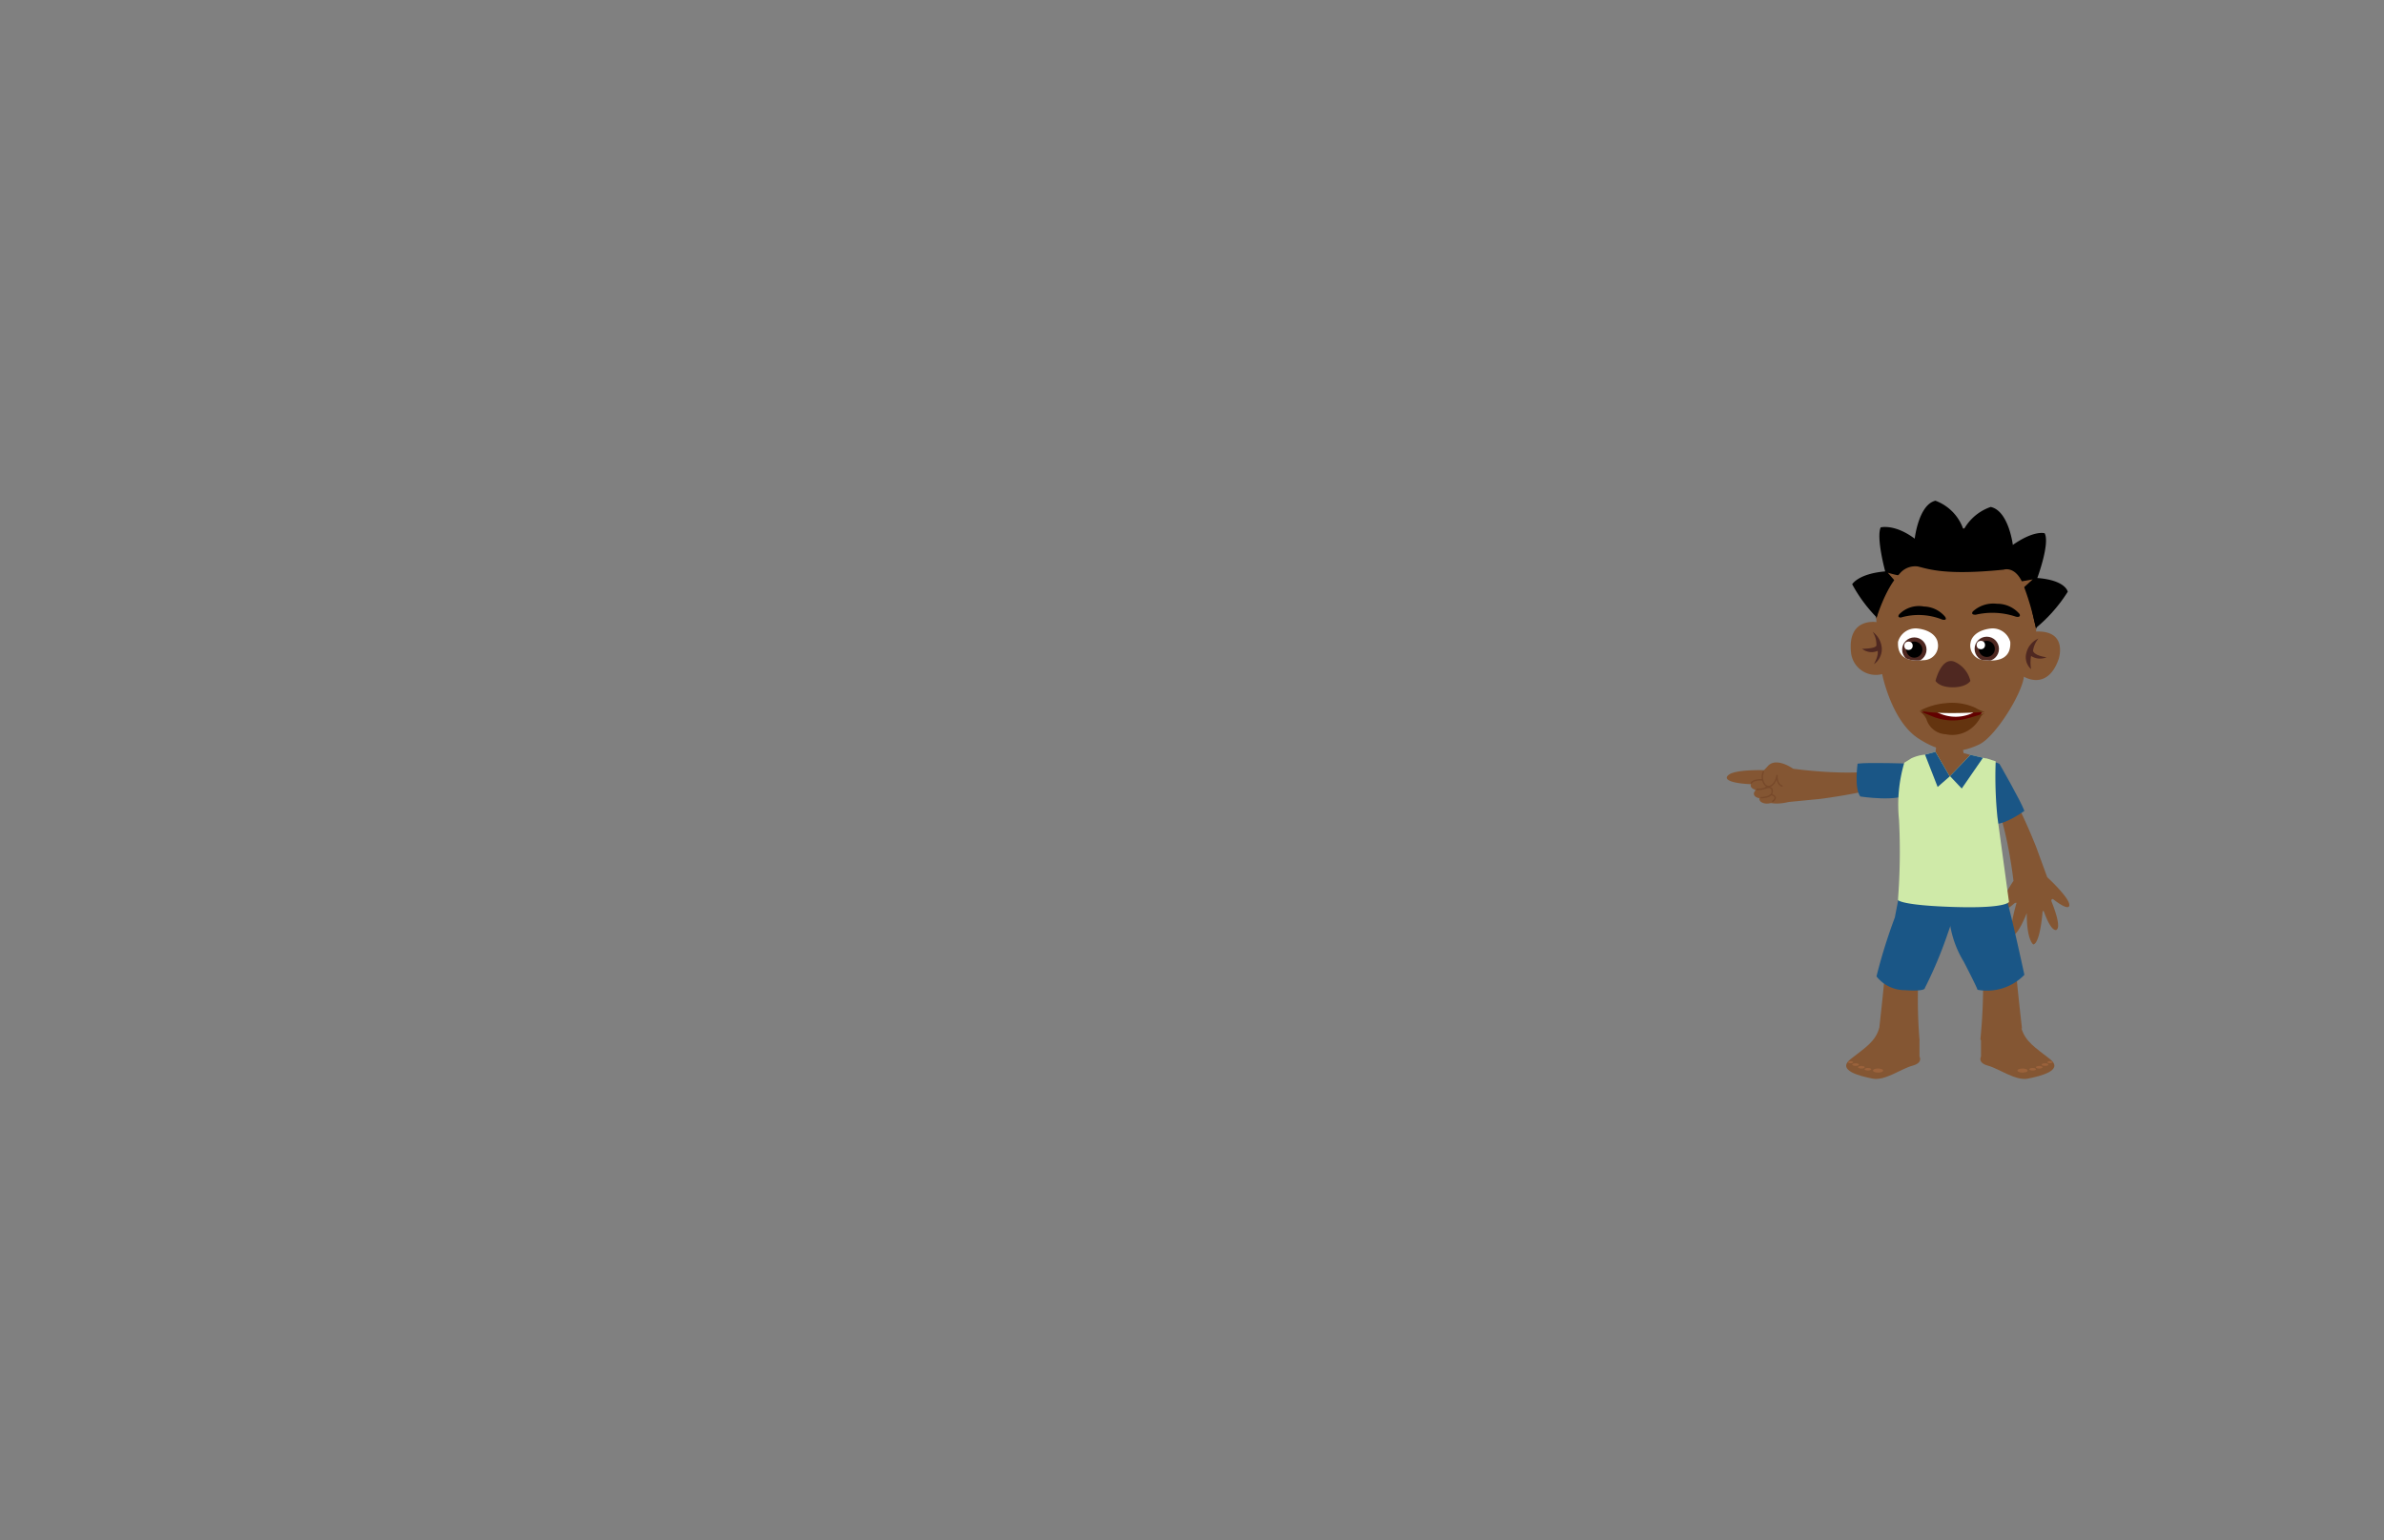 <svg id="Layer_1" data-name="Layer 1" xmlns="http://www.w3.org/2000/svg" xmlns:xlink="http://www.w3.org/1999/xlink" viewBox="0 0 260 168"><rect x="0" y="0" width="260" height="168" fill="#808080" stroke="none"/><defs><style>.cls-1{fill:#cfeaa8;}.cls-2{fill:#845633;}.cls-3{fill:#fff;}.cls-4{fill:#1a5686;}.cls-5{fill:none;stroke:#77492a;stroke-linecap:round;stroke-linejoin:round;stroke-width:0.15px;}.cls-6{clip-path:url(#clip-path);}.cls-7{clip-path:url(#clip-path-2);}.cls-8{fill:#620100;}.cls-9{clip-path:url(#clip-path-3);}.cls-10{fill:#4f2821;}.cls-11{clip-path:url(#clip-path-4);}.cls-12{fill:#64340f;}.cls-13{fill:#9b623b;}</style><clipPath id="clip-path"><path class="cls-1" d="M217.84,89.13a44.11,44.11,0,0,1-.19-6.1l-1-.32a.33.33,0,0,0-.1,0l-1.66-.38-2.25,2.35L211.08,82l-1.11.3a4.56,4.56,0,0,0-1.53.41l-.76.48a16.26,16.26,0,0,0-.57,6.26,68,68,0,0,1-.12,8.71s.31.58,6.11.76,6-.56,6-.56Z"/></clipPath><clipPath id="clip-path-2"><path class="cls-2" d="M210.32,58.12a9.63,9.63,0,0,0-5.67,9.73s-3.16-.53-2.78,3.27a2.72,2.72,0,0,0,3.4,2.4s1,5.08,3.92,7,4.89,1.5,6.65.68,4.67-5.5,4.89-7.4c0,0,2.55,1.61,3.79-1.92,0,0,1.06-3.14-2.47-3,0,0,1-7.8-4.18-10.15C213,56.54,210.32,58.12,210.32,58.12Z"/></clipPath><clipPath id="clip-path-3"><path class="cls-3" d="M207,70a2,2,0,0,1,2.05-1.46c1.62.16,2.21,1,2.28,1.56A1.58,1.58,0,0,1,209.77,72C208.2,72.18,206.9,71.8,207,70Z"/></clipPath><clipPath id="clip-path-4"><path class="cls-3" d="M219.24,70a2,2,0,0,0-2.05-1.46c-1.62.16-2.21,1-2.28,1.56A1.58,1.58,0,0,0,216.47,72C218,72.18,219.35,71.8,219.24,70Z"/></clipPath></defs><path class="cls-2" d="M217.65,83.39a64.16,64.16,0,0,1,4.42,9l1.2,3.28s2.68,2.46,2.39,3.15c0,0-.06.56-1.77-.77,0,0-.25,0-.14.29s1.12,2.75.52,3.08c0,0-.53.33-1.36-2,0,0-.1-.19-.15.07,0,0-.25,3.34-1,3.52,0,0-.73-.42-.72-3.42,0,0-1,2.55-1.54,2.36s.42-3.46.42-3.46,0-.07-.17,0-.91.94-1.3.52c0,0-.61-.31,1.14-2.94,0,0-.8-7.3-2.78-10.24,0,0-.64-1.29-.29-2C216.55,83.82,216.93,82.93,217.65,83.39Z"/><path class="cls-2" d="M216.28,107.32a60,60,0,0,1-.3,6.06,2.75,2.75,0,0,0,1.73.49,2.56,2.56,0,0,1,2.81-1.69s-.55-4.8-.62-6l-1.58-1Z"/><path class="cls-2" d="M209.19,107.32a53.3,53.3,0,0,0,.15,6.05,2.23,2.23,0,0,1-1.59.5,2.54,2.54,0,0,0-2.8-1.69s.54-4.8.61-6l1.58-1Z"/><path class="cls-4" d="M212.68,100.89a11.23,11.23,0,0,0,1.49,4s1.38,2.66,1.5,3.06a5.68,5.68,0,0,0,5.11-1.63S219,98,218.52,97.11l-4.44-.21s-3.62,0-2.25,2.28C211.9,99.3,212.68,100.89,212.68,100.89Z"/><path class="cls-4" d="M212.45,101.73l1.4-4-5.46-.78-1.25.33v.26l-.49,2.53a59.25,59.25,0,0,0-2,6.42,3.93,3.93,0,0,0,3.11,1.5c2.28.16,2.16-.22,2.16-.22A45.81,45.81,0,0,0,212.45,101.73Z"/><path class="cls-2" d="M195.07,87.47l3.47-.34a65.4,65.4,0,0,0,9.78-2.06c.62-.58-.15-1.17-.15-1.17-.56-.5-2-.21-2-.21-3.34,1.19-10.61.15-10.61.15s-1.9-1.37-2.81-.23l-.37.39s-3-.1-3.81.48.44,1,2.71,1.06C191.31,85.54,191.39,88.34,195.07,87.47Z"/><path class="cls-2" d="M192.32,84.17a1.4,1.4,0,0,0,.16,1.41c.54.56,1.19-.15,1.32-1,0,0-.06.93.55,1.15"/><ellipse class="cls-2" cx="191.87" cy="85.58" rx="0.94" ry="0.57" transform="translate(-7.72 19.98) rotate(-5.84)"/><ellipse class="cls-2" cx="192.22" cy="86.49" rx="0.94" ry="0.57" transform="translate(-7.81 20.02) rotate(-5.84)"/><ellipse class="cls-2" cx="192.81" cy="87.06" rx="0.94" ry="0.57" transform="translate(-7.86 20.08) rotate(-5.84)"/><path class="cls-5" d="M192.32,84.17a1.4,1.4,0,0,0,.16,1.41c.54.56,1.19-.15,1.32-1,0,0-.06.93.55,1.15"/><path class="cls-5" d="M191,85.4s.15-.39,1.2-.35"/><path class="cls-5" d="M191.62,86.09s.84.06,1.09-.31"/><path class="cls-5" d="M192.08,87s1.1,0,1.19-.59-.34-.61-.74-.45"/><path class="cls-5" d="M193.21,86.67s.8.21.12.73"/><path class="cls-4" d="M208.4,83.29s-4.76-.17-5.81,0c0,0-.39,2.69.3,3.58,0,0,4.25.65,5.29-.36,0,0,2-2,.22-3.21"/><path class="cls-4" d="M218.06,83.31s2.37,4.12,2.72,5.13c0,0-2.2,1.6-3.31,1.4,0,0-1.57-2.37-1.16-3.76,0,0-.18-3.76,1.75-2.77"/><path class="cls-2" d="M211.08,81a2,2,0,0,1,0,1c-.16.37-2.42.56-3,1.37s-.33,5.25-.33,5.25l.63,9.76s9.2,0,9.2-.18.19-10.47,0-11.69.34-3-1.42-3.69-2-.67-2-.67a2.21,2.21,0,0,1,0-1.15,11,11,0,0,0-1.38-.48Z"/><path class="cls-1" d="M217.84,89.13a44.11,44.11,0,0,1-.19-6.1l-1-.32a.33.33,0,0,0-.1,0l-1.66-.38-2.25,2.35L211.08,82l-1.11.3a4.56,4.56,0,0,0-1.53.41l-.76.48a16.26,16.26,0,0,0-.57,6.26,68,68,0,0,1-.12,8.71s.31.58,6.11.76,6-.56,6-.56Z"/><g class="cls-6"><polyline class="cls-4" points="209.59 81.4 211.32 85.83 212.67 84.65 213.95 86 216.71 82 210.21 80.52 209.38 81.64"/></g><path class="cls-2" d="M210.32,58.12a9.63,9.63,0,0,0-5.67,9.73s-3.16-.53-2.78,3.27a2.72,2.72,0,0,0,3.4,2.4s1,5.08,3.92,7,4.89,1.5,6.65.68,4.67-5.5,4.89-7.4c0,0,2.55,1.61,3.79-1.92,0,0,1.06-3.14-2.47-3,0,0,1-7.8-4.18-10.15C213,56.54,210.32,58.12,210.32,58.12Z"/><g class="cls-7"><path d="M204.54,67.67l0,.1s1-3.54,2.61-5.17a2.19,2.19,0,0,1,2-.82c1.14.27,3,1,9.37.35,0,0,1.21-.44,2.05,1.42a29.52,29.52,0,0,1,1.47,5s1.12-1,1.19-1.53,1-5,1-5L223,58.31,220,56.58s.48-.53-3.85-.46,1.17-1.28-3.69-.07-3.21.62-3.21.62l-7,5.75"/></g><path class="cls-8" d="M210.05,77.53a3.25,3.25,0,0,0-.54.16l.94.55,2.34,1.12,2.72-.66.5-.78.14-.23-2.1-.65-3.31.18Z"/><path class="cls-3" d="M207,70a2,2,0,0,1,2.05-1.46c1.62.16,2.21,1,2.28,1.56A1.58,1.58,0,0,1,209.77,72C208.2,72.18,206.9,71.8,207,70Z"/><g class="cls-9"><circle class="cls-10" cx="208.78" cy="70.85" r="1.33"/><circle cx="208.78" cy="70.85" r="0.88"/><circle class="cls-3" cx="208.14" cy="70.43" r="0.46"/></g><path class="cls-10" d="M211.09,74.26s.37.7,1.88.7,1.94-.7,1.92-.7a3.05,3.05,0,0,0-1.76-2.1C211.7,71.65,211.09,74.26,211.09,74.26Z"/><path class="cls-3" d="M219.24,70a2,2,0,0,0-2.05-1.46c-1.62.16-2.21,1-2.28,1.56A1.58,1.58,0,0,0,216.47,72C218,72.18,219.35,71.8,219.24,70Z"/><g class="cls-11"><circle class="cls-10" cx="216.68" cy="70.77" r="1.33"/><circle cx="216.68" cy="70.77" r="0.88"/><circle class="cls-3" cx="216.03" cy="70.35" r="0.46"/></g><path d="M207.13,67a3,3,0,0,1,2.7-.85,3.11,3.11,0,0,1,2.29,1.1s.35.45-.28.33a6.92,6.92,0,0,0-4.53-.23S206.86,67.38,207.13,67Z"/><path class="cls-3" d="M211,77.53a4.38,4.38,0,0,0,4.22.19l-2.11-.5Z"/><path d="M215.15,66.7a3.29,3.29,0,0,1,2.63-.85,3.2,3.2,0,0,1,2.45,1.09c.14.2.05.43-.4.31a8,8,0,0,0-4.34-.21S214.89,67.1,215.15,66.7Z"/><path class="cls-12" d="M209.39,77.51a7.4,7.4,0,0,1,2.83-.82,6.17,6.17,0,0,1,3.25.52,4.16,4.16,0,0,0,1,.44S211.39,78,209.39,77.51Z"/><path class="cls-12" d="M209.3,77.53a2.29,2.29,0,0,1,.8.91,2.31,2.31,0,0,0,2.1,1.64,3.37,3.37,0,0,0,3.1-.92c.78-.77.58-1.11,1.2-1.39,0,0-1.15.37-1.9.57a5.84,5.84,0,0,1-3.88-.22Z"/><path class="cls-10" d="M204.23,68.91a2.39,2.39,0,0,1,1,1.84,2,2,0,0,1-.86,1.69s.54-.93.4-1.45a1.66,1.66,0,0,1-1.69-.23s1.45,0,1.56-.35A2.51,2.51,0,0,0,204.23,68.91Z"/><path class="cls-10" d="M222.32,69.64A2.28,2.28,0,0,0,221,71.2a1.74,1.74,0,0,0,.51,1.78,4.25,4.25,0,0,1,0-1.44,1.77,1.77,0,0,0,1.69.14s-1.24-.12-1.48-.68A2.63,2.63,0,0,1,222.32,69.64Z"/><path d="M204.66,67.33A16,16,0,0,1,202,63.72s.67-1.15,3.6-1.4c0,0-1-3.69-.49-4.8,0,0,1.51-.41,3.71,1.23,0,0,.42-3.71,2.26-4.14a5.08,5.08,0,0,1,3,3l-1.17,2.15s-6.05,1.38-5.93,1.51-1.81,2.46-1.68,2.64A26.73,26.73,0,0,1,204.66,67.33Z"/><path d="M222.05,68.48a16.61,16.61,0,0,0,3.46-3.94s-.2-1.26-3.32-1.5c0,0,1.4-3.78.8-4.88,0,0-1.12-.37-3.47,1.27,0,0-.45-3.71-2.41-4.14a5.34,5.34,0,0,0-3.2,3l1.25,2.15s4.06,1.6,5.19,1.56a8.65,8.65,0,0,1,1,2.88A27.57,27.57,0,0,0,222.05,68.48Z"/><path class="cls-2" d="M207.48,62.83a12,12,0,0,1-1.6-.37l.94,1.08.91-.31"/><polyline class="cls-2" points="219.7 63.54 221.69 63.19 220.48 64.28"/><path class="cls-2" d="M209.34,113.37v1.86s.43.68-.77,1-3,1.67-4.33,1.41-4-.89-2.4-2.14,2.66-1.87,3.11-3.37l1.56-1.08Z"/><ellipse class="cls-13" cx="204.82" cy="116.76" rx="0.55" ry="0.22"/><ellipse class="cls-13" cx="203.71" cy="116.62" rx="0.36" ry="0.14"/><ellipse class="cls-13" cx="203" cy="116.4" rx="0.36" ry="0.14"/><ellipse class="cls-13" cx="202.37" cy="116.11" rx="0.36" ry="0.14"/><ellipse class="cls-13" cx="201.82" cy="115.85" rx="0.28" ry="0.11"/><path class="cls-2" d="M216.05,113.37v1.86s-.42.68.77,1,3,1.67,4.33,1.41,4-.89,2.41-2.14-2.66-1.87-3.11-3.37l-1.56-1.08Z"/><ellipse class="cls-13" cx="220.58" cy="116.76" rx="0.55" ry="0.22"/><ellipse class="cls-13" cx="221.68" cy="116.62" rx="0.36" ry="0.14"/><ellipse class="cls-13" cx="222.4" cy="116.4" rx="0.36" ry="0.14"/><ellipse class="cls-13" cx="223.03" cy="116.11" rx="0.36" ry="0.14"/><ellipse class="cls-13" cx="223.57" cy="115.85" rx="0.28" ry="0.11"/></svg>